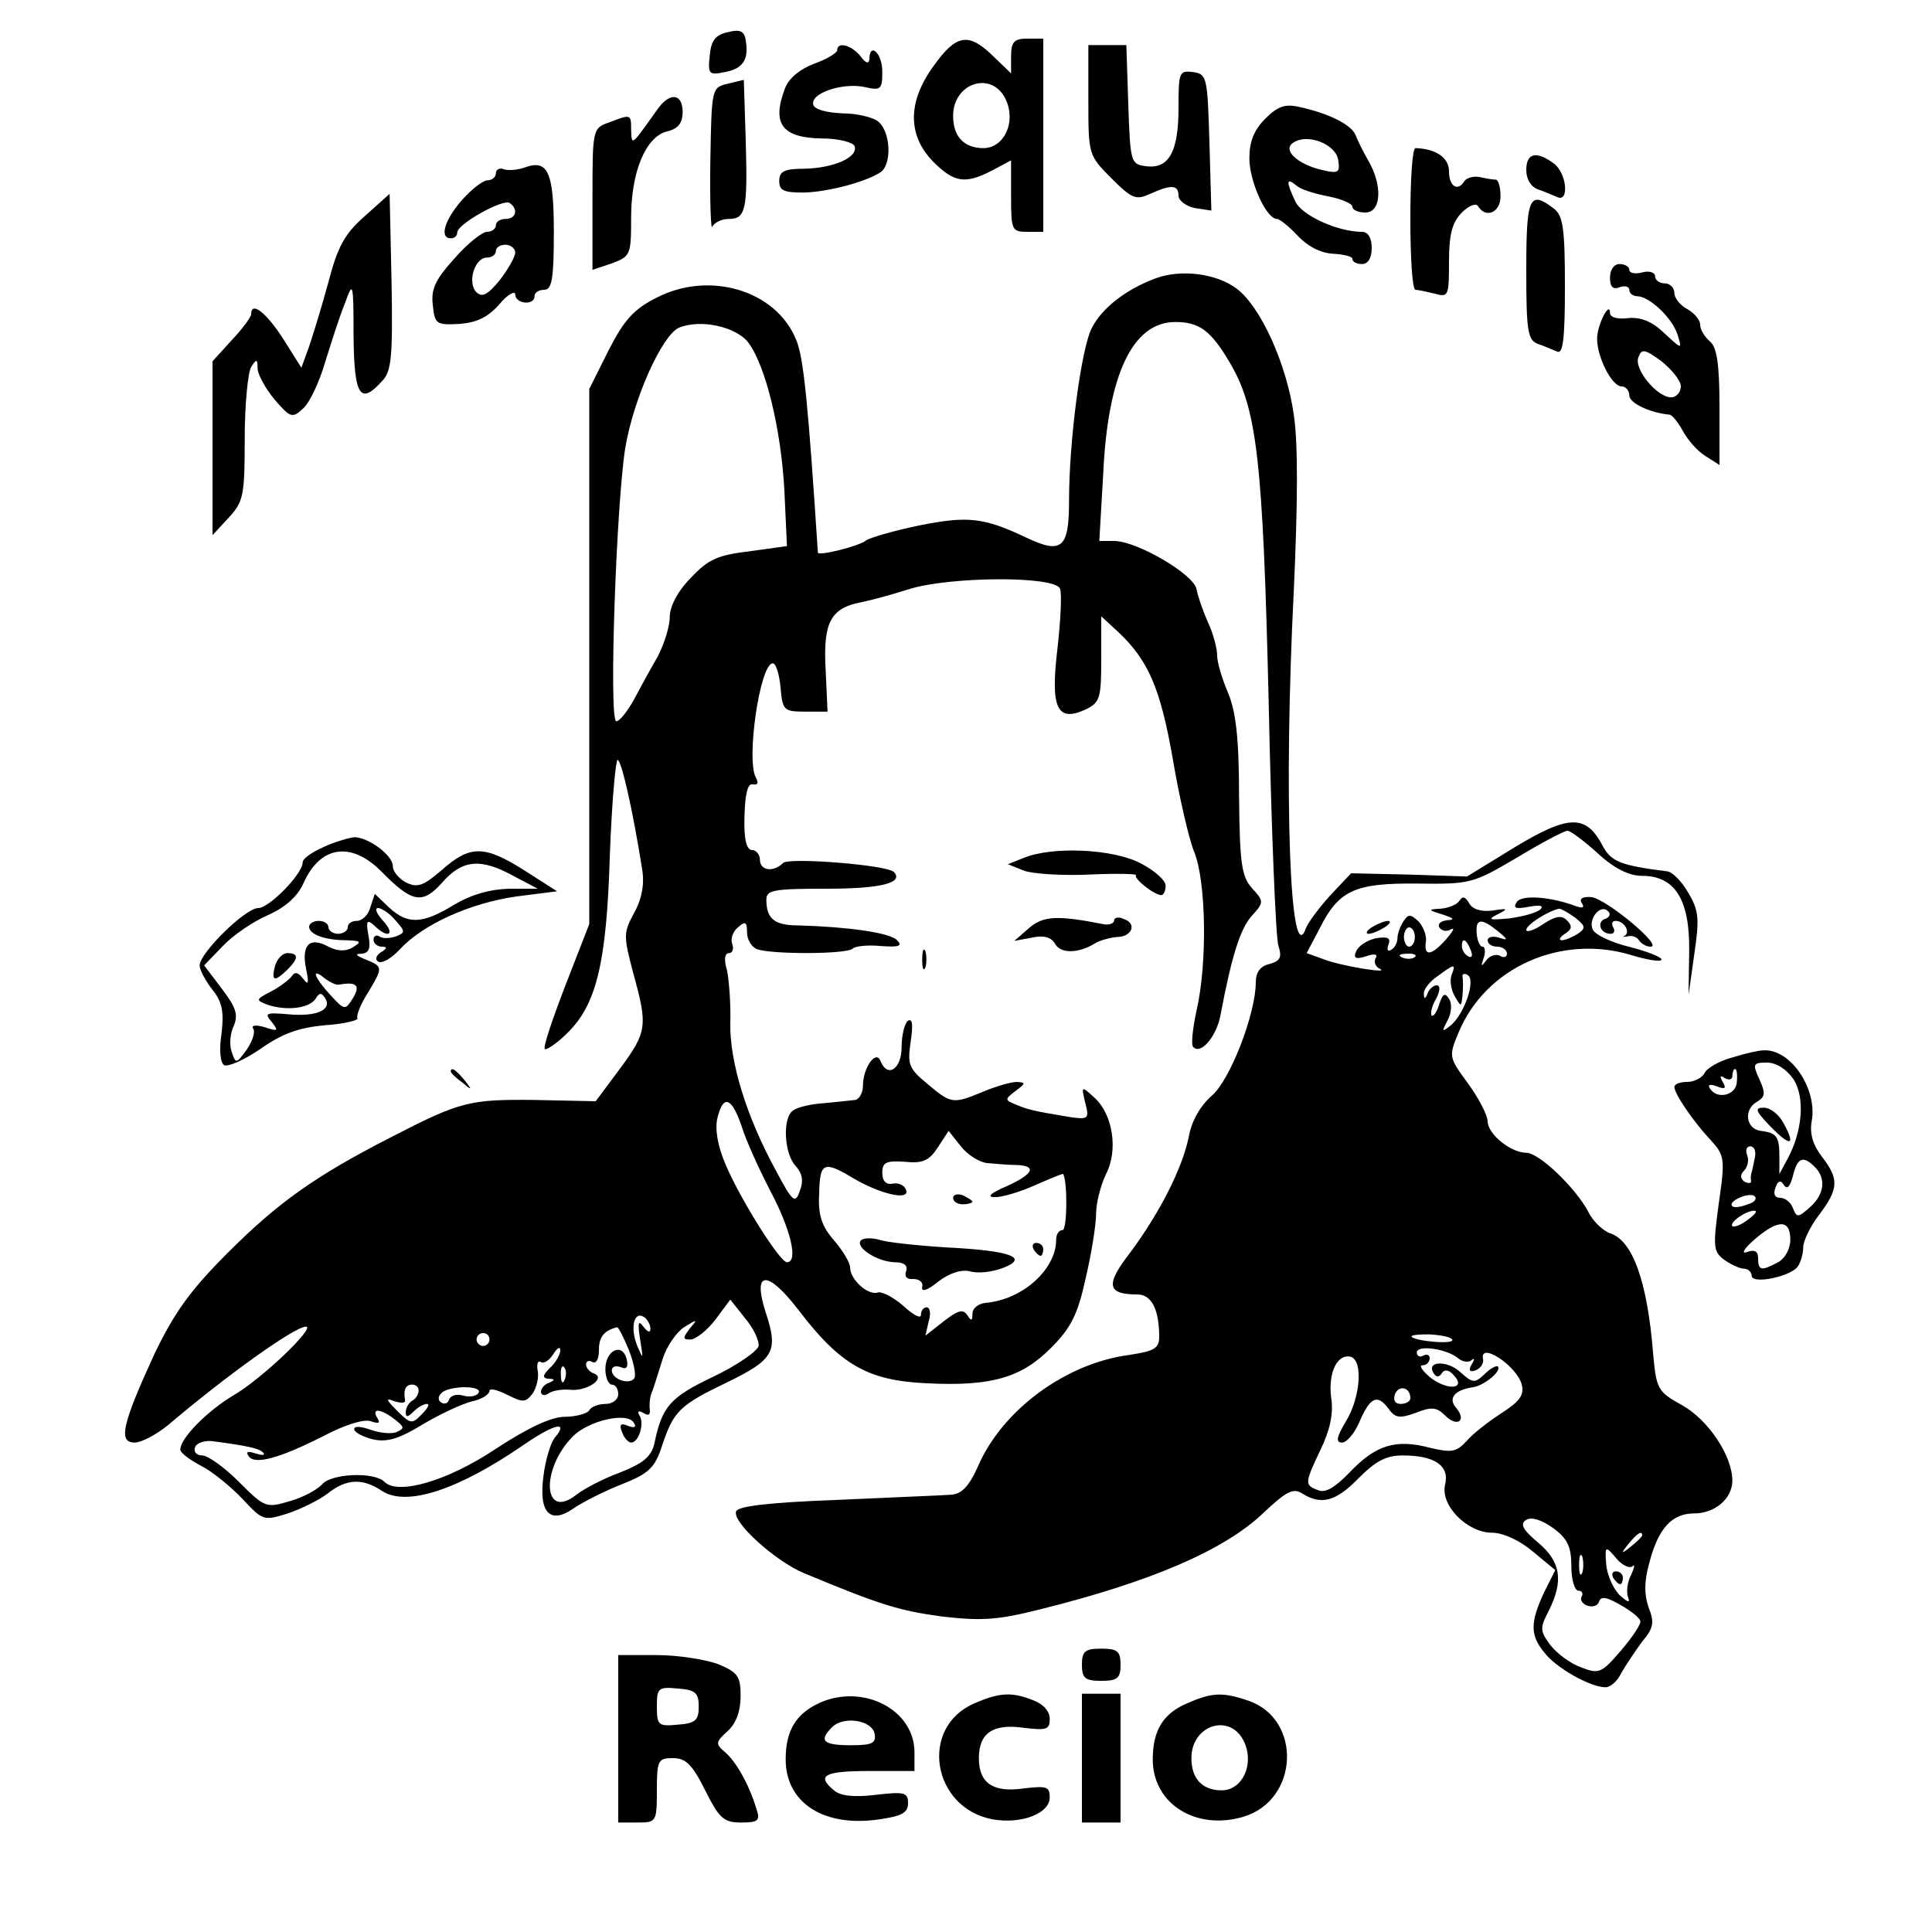 <svg version="1.0" xmlns="http://www.w3.org/2000/svg" width="400" height="400" viewBox="0 0 300 300"><path d="M113 5c-1.9.4-2.6 1.3-2.8 3.7-.3 2.8-.1 3 2.3 2.5 2.9-.5 3.8-2 3.3-4.9-.2-1.5-.9-1.8-2.8-1.3zM145 10.2c-4.1 5.6-4.1 10.8-.1 14.9 3.3 3.3 5 3.5 9.1 1.4l3-1.6v5.6c0 5.2.1 5.5 2.5 5.5h2.5V6h-2.5c-2 0-2.5.5-2.5 2.7v2.7l-2.8-2.7c-3.8-3.7-5.7-3.4-9.2 1.5zm11.2 5.3c1.6 3.5-.3 7.5-3.5 7.5-3 0-4.7-1.8-4.7-5 0-5.2 6.1-7.1 8.2-2.5zM130 7.8c0 .4-1.6 1.4-3.6 2.1-2.1.8-3.9 2.2-4.5 3.8-2.1 5.5-.5 7.7 5.7 7.8 2.6 0 4.9.6 5.1 1.2.6 1.7-3.2 3.4-7.8 3.5-3.1 0-3.9.4-3.9 1.9s.7 1.8 3.8 1.8c3.9-.1 9.8-1.7 12-3.2 1.7-1.3 1.5-6.2-.4-7.8-.8-.7-3.4-1.3-5.6-1.3-2.4-.1-4.3-.6-4.5-1.3-.6-1.8 4.5-3.5 7.9-2.8 2.6.6 2.8.4 2.8-2.4 0-2.9-2-4.6-2-1.9-.1.8-.6.6-1.4-.5-1.4-1.7-3.6-2.3-3.6-.9zM169 15.5c0 8.5 0 8.6 3.6 12.2 3.2 3.2 3.8 3.4 6 2.4 3.3-1.5 4.4-1.4 4.4.3 0 .7 1.1 1.6 2.5 1.9l2.6.4-.3-10.6c-.3-10.1-.4-10.6-2.5-10.9-2.2-.3-2.3 0-2.3 5.5 0 6.9-1.5 9.6-5.1 9.1-2.3-.3-2.4-.6-2.7-9.6l-.3-9.2H169v8.5zM113 13c-2.5.6-2.5.7-2.7 12-.1 6.3.1 10.9.3 10.2.3-.6 1.4-1.2 2.5-1.2 2.7 0 3-1.3 2.7-12.1l-.3-9.5-2.5.6zM102 17.1c-4 5.6-3.9 5.6-4 3.1 0-2.5 0-2.5-3.4-1.2-2.6.9-2.6 1.1-2.6 11.9v11l3-1c2.9-1.1 3-1.3 3-7.1 0-7.2 2.3-12.6 5.6-13.4 1.7-.4 2.4-1.3 2.4-3 0-3-2.1-3.1-4-.3zM196.5 18.4c-1.8 1.8-2.5 3.6-2.5 6.2 0 3.5 2.6 9.4 4.3 9.4.4 0 1.9 1.2 3.2 2.6 1.6 1.7 3.6 2.7 5.5 2.8 1.6.1 3 .4 3 .8 0 .5.7.8 1.5.8.9 0 1.5-.9 1.5-2.5s-.6-2.5-1.5-2.5c-3.8 0-9.5-2.6-10.4-4.8-1.4-3-1.4-3.7.2-2.4.6.6 2.9 1.3 5 1.7 2 .4 3.7 1.1 3.7 1.6s.9.9 2 .9c2.5 0 2.7-4.2.5-8-.8-1.4-1.7-3.2-2-4-.6-1.6-4.1-3.4-8.8-4.4-2.1-.5-3.3-.1-5.2 1.8zm11.3 6.5c.3 1.9 0 2.1-2.5 1.5-3.9-.9-6.3-3.2-4.4-4.3 2.2-1.4 6.6.3 6.9 2.8zM219 34c0 6 .3 11 .8 11 .4 0 1.7.3 3 .6 2.1.6 2.2.4 2.2-5 0-4.2.5-6.1 2-7.6 1.1-1.1 2.2-1.5 2.5-1 1.2 2 3.5 1 3.5-1.5 0-1.4-.3-2.5-.7-2.6-.5 0-1.6-.2-2.5-.4-1-.2-2 .1-2.4.6-1 1.7-2.4.9-2.4-1.5 0-2.1-2-3.5-5.2-3.6-.5 0-.8 4.9-.8 11zM237 26.4c0 1.4.7 2.6 1.8 3 .9.3 2.3.9 3 1.2 1.9.9 1.5-3.7-.5-5.2-2.7-2-4.3-1.7-4.3 1zM81.5 26c-1.1.4-2.6.5-3.2.3-.7-.3-1.3 0-1.3.6s-.6 1.1-1.3 1.1c-.7 0-2.5 1.4-4 3.1C69 34.2 68.2 37 70 37c.6 0 1-.4 1-.9 0-1.3 7-5.2 8.1-4.6 1.4.9 1.1 2.5-.6 2.5-.8 0-1.5.4-1.5 1 0 .5-.6 1-1.4 1-.7 0-3 1.8-5 4.1-2.9 3.2-3.7 4.7-3.4 7.2.3 3 .5 3.2 4.1 3 2.7-.2 4.4-1 6.2-3 1.3-1.6 2.5-2.2 2.5-1.6 0 1.5 3 1.8 3 .3 0-.6.7-1 1.5-1 1.2 0 1.5-1.7 1.5-8.9 0-9.4-.9-11.4-4.5-10.1zM80 39.2c0 .7-1.1 2.6-2.4 4.3-1.9 2.3-2.7 2.7-3.6 1.9-1.5-1.5-.3-5.4 1.6-5.4.8 0 1.4-.5 1.4-1 0-.6.7-1 1.5-1s1.5.6 1.5 1.2zM56.6 33.6c-3.1 2.7-4.2 4.8-5.6 10.2-1 3.7-2.4 8.2-3 10l-1.2 3.3-2.9-4.6c-2.6-4-4.9-5.8-4.9-3.7 0 .4-1.3 2.2-3 4l-3 3.3v27l2.5-2.7C37.8 77.9 38 77 38 68.1c0-5.3.5-10.3 1-11.1.8-1.3 1-1.3 1 .2 0 .9 1.2 3.1 2.6 4.8 2.5 2.9 2.8 3 4.5 1.4 1-.9 2.5-4.1 3.4-7.2 1-3.2 2.3-7.3 3.1-9.2 1.2-3.4 1.3-3.2 1.3 5.2.1 9.3 1 10.8 4.5 6.9 1.4-1.5 1.6-3.8 1.4-15.4l-.3-13.6-3.9 3.5zM237 41.9c0 9.4.2 10.9 1.8 11.5.9.3 2.3.9 3 1.2.9.4 1.2-1.9 1.2-10.2 0-9-.3-10.9-1.7-12-3.8-2.9-4.3-1.9-4.3 9.5zM250 43.1c0 1.5.5 1.9 1.5 1.5.8-.3 1.5-.1 1.5.4 0 .6.6 1 1.3 1 1.9.1 5.4 3.4 6.2 6 .7 2.3.7 2.3-2.1-.3-1.9-1.8-3.6-2.5-5.6-2.3-1.6.2-2.8-.1-2.8-.8 0-2-2 1.8-2 4 0 2.9 2.3 7.4 3.8 7.4.6 0 1.2.6 1.2 1.4 0 1.2 3.2 2.7 6.3 3 .4.1 1.3 1.2 2 2.5s2.2 3.1 3.5 3.9l2.2 1.4v-9c0-6.7-.4-9.3-1.5-10.2-.8-.7-1.5-1.8-1.5-2.6 0-.7-.9-1.8-2-2.4-1.1-.6-2-1.7-2-2.5s-.7-1.5-1.5-1.5-1.5-.5-1.5-1.1c0-.6-.9-.9-2-.6-1.1.3-2 .1-2-.4s-.7-.9-1.5-.9c-.9 0-1.5.9-1.5 2.1zM261 60c0 .9-.7 1.7-1.5 1.7-2.2 0-5.8-4.4-5.1-6.2.5-1.4 1-1.3 3.6.6 1.6 1.3 3 3 3 3.9zM179.5 43.2c-4.6 1.7-8.4 4.6-10 7.8-1.6 3.2-3.5 17.3-3.5 26.8 0 7.3-1.1 8.3-6.6 5.7-6.7-3.2-9.2-3.4-16.7-1.9-3.9.8-7.6 1.9-8.2 2.3-1 .9-7.5 2.5-7.5 1.9-1.5-22.9-2.2-30.4-3.4-33.1-3.1-7.6-13.4-10.7-21.6-6.5-3.6 1.8-5.1 3.5-7.5 8.2l-3 6v83.1l-3.7 9.5c-2 5.2-3.5 9.6-3.2 9.9.2.2 1.8-.8 3.4-2.4 4.6-4.4 6.2-10.9 6.7-27.8.3-8.1.9-14.7 1.2-14.7.6 0 2.4 8 3.8 16.9.4 2.3 0 4.6-1.2 6.8-1.7 3.1-1.7 3.6-.2 9.3 2.3 8.3 2.2 9.2-2 14.9l-3.8 5.1-9.5-.2c-10.1-.1-11.5.2-22.5 5.9-11.5 5.9-17.3 10-25.1 17.8-5.9 5.9-8.3 9.3-11.4 15.7-5 10.9-5.7 13.8-3.1 13.8 1.1 0 3.5-1.3 5.3-2.8 9.2-7.8 19.6-15.2 21.3-15.2 1.6 0-6.8 8.1-11.3 10.7-4 2.4-8.2 6.6-8.2 8.4 0 .5 1.5 1.6 3.2 2.5 1.8.9 4.7 3.3 6.5 5.2 3.1 3.3 3.2 3.4 7 2.2 2.1-.7 4.9-2.1 6.2-3.1 2.9-2.3 5.4-2.4 8.4-.4 3.8 2.5 11.8-.1 22.1-7.2 4.8-3.3 7-3.7 4.7-1-.6.8-1.4 3.4-1.7 5.8-.8 5.8 1 7.7 4.7 5.1 1.3-.9 4.6-2.6 7.4-3.7 4.3-1.7 5.2-2.6 6.3-6 1.8-5.4 2.7-6.3 10.2-9.9 7.2-3.5 7.9-4.8 5.9-10.8-2.1-6.5.2-6.7 5-.5 6.6 8.7 10.9 11.1 20.1 11.5 10 .5 14.7-.9 19.3-5.6 3.1-3.1 4.1-5.3 5.3-10.8.9-3.8 1.6-8.3 1.6-9.9 0-1.7.7-4.4 1.5-6.1 2-3.8 1.1-9.4-1.8-12-2-1.8-2-1.8-1.4.8.7 2.6.5 2.7-2.7 2.2-5.4-.9-6.2-1.1-8.1-1.9-1.7-.7-1.7-.8 0-2.1 1.6-1.2 1.6-1.3.2-1.4-.9 0-3.3.7-5.2 1.5-4.8 2-5 1.9-8.7-1.2-2.9-2.4-3.1-3-2.6-6.5.4-2.6.3-3.7-.4-3.3-.5.3-1 2.2-1 4.1 0 3.4-2.2 4.9-3.3 2.1-.7-1.7-2.7 1.1-2.7 3.9 0 1.1-.6 2.1-1.2 2.2-.7.1-2.9.3-4.8.5-1.9.1-4.1.6-4.8 1.1-1.7 1-1.5 6.6.3 8.6 1.1 1.2 1.3 2.4.7 3.9-.7 2.1-1.1 1.8-3.7-3.1-4.6-8.4-7.2-16.9-7.1-22.9.1-3-.2-6.6-.5-8.2-.5-1.6-.4-2.7.3-2.7.5 0 .8-.6.5-1.4-.3-.8.1-2 .9-2.6 1.1-1 1.4-.9 1.4.8 0 1.1.7 2.3 1.6 2.6 2.2.8 13.9.8 14.8-.1.4-.4 2.4-.6 4.4-.4 2.8.2 3.4 0 2.5-.9-1.1-1.2-7.9-2.1-15.3-2.3-3.7 0-5-1-5-4 0-1.5 1.1-1.7 9.4-1.7s12-.9 10.4-2.6c-1.1-1.1-16.3-2.3-17.2-1.4-1.5 1.5-3.6 1.2-3.6-.5 0-.8-.6-1.5-1.2-1.5-.9 0-1.3-1.7-1.2-5.2.1-3.6.5-5.2 1.3-5 .8.1.9-.2.5-1-1.6-2.6.6-17.8 2.6-17.8.5 0 1 1.7 1.2 3.7.3 3.6.5 3.8 3.8 3.8h3.5l-.3-6.6c-.4-7.3.8-9.5 5.6-10.4 1.5-.3 4.8-1.2 7.3-2 6.3-2 22.7-2.1 23.5-.1.3.8.1 4.9-.4 9.3-1.1 9.2-.1 11.5 4.3 9.5 2.3-1.1 2.5-1.7 2.5-7.9v-6.6l2.6 2.4c4.7 4.4 6.6 8.8 8.5 19.7 1 5.9 2.5 12.4 3.3 14.4 1.9 4.5 2.1 17.4.4 24.7-.6 2.8-.9 5.4-.5 5.7 1.2 1.2 3.6-1.7 4.2-4.9 1.8-9.5 3.1-13.4 4.8-15.4 2-2.2 2-2.3.1-4.4-1.6-1.8-1.9-3.8-2-14.3 0-9-.5-13.1-1.7-16-.9-2.1-1.7-4.7-1.7-5.8 0-1.1-.6-3.4-1.4-5.1-.8-1.8-1.6-4.1-1.8-5.2-.4-2.3-9.1-7.4-12.7-7.5h-2.4l.6-10.3c.7-15.6 4.6-23.7 11.2-23.7 3.7 0 5.5 1.3 8.4 6.2 4.3 7.2 5.2 15.1 6.1 52.8.4 19.5 1.1 36.5 1.5 37.8.6 1.9.3 2.4-1.4 2.9-1.4.3-2.1 1.3-2.1 2.8 0 4.9-4 15.3-6.9 17.7-1.7 1.5-3.1 3.9-3.5 6.3-1 4.9-4.5 11.8-9.1 18-3.9 5-3.6 6.5 1.1 6.5 2.2 0 3.4 2.3 3.4 6.6 0 1.8-.8 2.2-4.7 2.8-9.8 1.3-19.6 8.5-23.4 17.2-1.4 3.2-2.6 4.4-4.2 4.5-1.2.1-9.1.4-17.6.8-10.9.4-15.6 1-15.8 1.8-.6 1.7 6.2 7.8 10.6 9.6 12 5 14.8 5.8 21.3 6.7 6.1.7 8.6.6 15.3-1.1 17.3-4.3 28.6-9.2 34.6-14.9 3.6-3.4 4.7-4 6.1-3.1 3 1.9 5.3 1.2 8.8-2.4 2.6-2.6 4.2-3.5 6.8-3.5 5 0 7.3 1.6 6.6 4.5-.8 3.2 3.4 7.5 7.3 7.5 1.7 0 4.3 1.2 6.3 2.9l3.5 2.9-1.8 3.6c-2.1 4.6-2.1 6.5.1 9.2 1.8 2.4 7.2 5.4 9.5 5.4.8 0 1.9-1 2.5-2.3.7-1.2 2.1-3.3 3.2-4.8 1.8-2.1 1.9-3 1-5.3-.7-2-.7-4 .1-6.9 1.4-5.4 3.5-7.7 7-7.7 3.2 0 5.9-2.3 5.9-5.1 0-3.8-3.7-9.4-7.8-11.7-3.8-2.1-4-2.5-4.5-8-.9-11.3-3.2-17.6-6.7-18.7-1.1-.4-2.7-1.9-3.4-3.4-2-3.7-7.6-9.1-9.6-9.1-2.4 0-6-2.9-6-4.9 0-.9-1.4-3.6-3-5.8-3-4.1-3.1-4.2-1.5-8 4.2-10.1 15.9-15.3 26.8-12 2.6.8 4.7 1.1 4.7.7 0-.4-2.3-1.3-5.1-2s-5.3-1.9-5.6-2.7c-.7-1.7 1.3-4 2.4-2.8.5.4.2 1-.5 1.2-1.3.5-.7 2.3.9 2.3.6 0 .7-.5.4-1-.3-.6-.2-1 .4-1 1.3 0 2.3 1.7 1.4 2.3-.5.2-.3.2.4.1.7-.2 1.5.1 1.8.6.4.6 1.2 1 1.8 1 2.1 0-7-7.5-9.2-7.7-1.3-.1-1.9.2-1.5.9.5.7.2.9-.9.5-4-1.5-8.5-1.8-9.2-.6-.6.9-.1 1.1 1.9.7 1.7-.3 2.4-.2 1.8.4-.5.5-2.6 1.1-4.8 1.4-3.1.3-3.5.2-1.9-.6 1.8-.9 1.7-1-.8-.6-1.7.2-3.1-.2-3.6-1.2-.6-1-1-1.1-1.5-.3-.4.6-1.7 1.1-2.9 1.2-2 .1-2 .2.3.9 1.8.6 2 .8.7.9-1 .1-1.5.6-1.2 1.1.4.6 1.2.7 1.8.3.7-.3.3.3-.7 1.5-2.3 2.6-3.5 2.8-3.2.5.2-1-.4-2.4-1.1-3.2-1.3-1.2-1.6-1.2-2.4 0-.5.8-.9 1.9-.9 2.6 0 .6-.4 1.5-1 1.8-.5.3-.7 0-.4-.8.4-1.1-.1-1.3-2-1-1.3.3-2.7 1.2-3 2-.5 1.1-.1 1.3 1.5.8 1.4-.5 1.9-.3 1.5.3-.3.6 0 1.3.6 1.6 2 .9-6.1-.4-8.8-1.5l-2.5-.9 2-3.8c3-6 5.5-7.1 15.2-7 8.2.1 8.6 0 15.4-4 3.8-2.3 7.4-4.2 7.9-4.2s2.6 1.6 4.7 3.5c2.6 2.4 4.9 3.5 6.9 3.5 5.1 0 7.4 3.7 7.3 11.7l-.1 6.8.9-6.4c.8-5.4.7-6.7-.9-9.4-1-1.8-2.5-3.3-3.3-3.4-7.2-.9-8.7-1.5-10-3.9-2.6-5-5.3-4.9-13.6.1l-7.5 4.6-9-.3-9-.2-3.3 3.5c-1.8 2-3.4 4.2-3.7 5-2.5 7-3.5-20.9-1.9-52.3.6-13.4.7-22.8 0-27.4-1.1-7.9-5.2-16.9-8.9-19.6-3.2-2.4-8.7-3-12.5-1.6zm-63.3 10c2.7 3.6 5.1 13.5 5.6 23l.4 8.6-5.8.8c-4.9.6-6.4 1.2-9.1 4.1-2.1 2.1-3.3 4.5-3.3 6.1 0 1.5-.9 4.3-1.9 6.2-1.1 1.9-2.8 5-3.7 6.7-1 1.8-2.2 3.3-2.7 3.3-1.2 0 0-33.9 1.4-42.5 1.3-7.7 5.7-17.4 8.3-18.6 3.3-1.4 8.9-.2 10.8 2.3zm128.4 89.3c1.6 1.3 1.7 1.6.4 2.5-.8.5-1.9 1-2.5 1-.5 0-.3-.5.5-1 1.1-.7 1.2-1.2.3-2.1-.8-.8-1.7-.7-3.7.6-1.4 1-2.6 1.3-2.6.9 0-.8 3.3-2.9 5.1-3.3.3 0 1.4.6 2.5 1.4zm-12 2.1c1.6 1.3 1.6 1.5.2 1-1-.3-1.8-.1-1.8.4 0 .6.7 1 1.5 1s1.5.5 1.5 1.1c0 .5-.5.7-1.1.3-.6-.3-1.6 0-2.1.7-.8 1.1-.9 1-.4-.4.3-.9.2-1.7-.2-1.7s-.8-.9-.9-2c-.2-2.4.7-2.5 3.3-.4zm-12.9.9c0 .8-.4 1.5-.9 1.5-.4 0-.8-.7-.8-1.5s.4-1.5.8-1.5c.5 0 .9.7.9 1.5zm8.7 2.1c.3.8.2 1.2-.4.9-.6-.3-1-1-1-1.6 0-1.4.7-1.1 1.4.7zm-8.7 1c-.3.3-1.2.4-1.9.1-.8-.3-.5-.6.6-.6 1.1-.1 1.7.2 1.3.5zm5.7 2.8c-.3.8-.1 2.3.5 3.3 1 1.7 1 1.7 1.2-.2.1-1.1.1-2.4 0-2.8-.1-.5.3-.6.8-.3 1.3.8-.5 6-2.6 7.8-1.4 1.1-1.5 1.1-.5-.8.6-1.1.7-2.6.2-3.3-.6-1-1-.8-1.5.8-.4 1.3-.9 2-1.2 1.8-.2-.3 0-1.5.7-2.6.6-1.2.7-2.1.1-2.1-.5 0-1.2.6-1.4 1.2-.4 1-.6 1-.6.1-.1-.6.9-1.9 2.1-2.7 2.7-2 2.9-2 2.2-.2zm-110.3 23.3c.6 2.1 2.7 6.7 4.5 10.2 3.2 6 4.4 11.1 2.6 11.1-1.1 0-7.2-9.7-9.5-15.1-1.3-3-1.7-5.6-1.3-7.3.9-3.7 2.2-3.2 3.7 1.1zm38.2 5.9c1.2.1 3.2.3 4.5.3 3.3.1 2.7 1.4-1.5 3.3-2.6 1.1-3.1 1.7-1.8 1.7 1.1 0 3.9-.8 6.3-1.9 2.3-1 4.2-1.8 4.3-1.7.7 1.4.6 8.7-.1 8.7-.6 0-1 .7-1 1.5 0 4.6-5.2 9.3-10.9 9.8-1.1.1-2.1.8-2.1 1.7 0 1.1-.2 1.2-.8.2-.7-1-1.5-.7-3.7 1l-2.8 2.2.5-2.2c.4-1.2.2-2.2-.3-2.2s-.9.5-.9 1.2c0 .6-1.2 0-2.7-1.4-1.6-1.4-3.4-2.3-4-2.1-1.5.5-4.3-2-4.3-3.9 0-.7-1.1-2.6-2.5-4.2-1.9-2.2-2.5-3.9-2.3-7.3.1-4.8.7-5.1 5.2-2.4 4.2 2.5 8.9 3.6 8.3 1.9-.2-.7-1.1-1.2-2.1-1-1 .2-1.6-.4-1.6-1.7 0-1.6.6-1.9 3.5-1.7 2.8.3 3.8-.2 5.1-2.2l1.7-2.6 1.9 2.4c1 1.3 2.9 2.5 4.1 2.6zM117.8 209c-.2.8-3.3 3-7.1 4.8-6.7 3.2-7.9 4.6-9.1 10.4-.5 2-1.7 3-5.2 4.4-2.5.9-5.6 2.5-6.9 3.5-5.2 4.1-5.6-4-.5-9.1 2.4-2.4 8.4-3.8 9.4-2.1.5.7.1.9-.9.5-1.1-.5-1.4-.2-.9 1 .3.9 1 1.6 1.4 1.6 1.2 0 2.1-3 1.3-4.2-.4-.7-.1-.8.6-.4.8.5 1.1.3 1-.5-.1-.8 0-2.1.4-2.9.3-.8 1-3.1 1.6-5 .6-1.9 2.1-4.1 3.3-4.9 2.1-1.3 2.2-1.3.9.2-1.1 1.5-1.1 1.7.1 1.7.8 0 2.6-1.4 3.9-3.1l2.3-3.1 2.3 2.9c1.3 1.5 2.2 3.5 2.1 4.3zm-16.8-2.7c0 .7-.4.6-1.1-.3-.8-1.1-.9-.6-.5 2 .5 3.1.5 3.2-.4 1.1-1.2-2.8-.6-5.6 1-4.6.5.3 1 1.2 1 1.8zm-3.4 3.2c.8 2 1.2 4 .9 4.5-.7 1.1-3.5.2-3.5-1.2 0-.6.6-.8 1.4-.5.9.4 1.2 0 .9-1.3-.7-2.6-3.3-1.3-3.3 1.6 0 1.3.5 2.4 1 2.4.6 0 1 .7 1 1.5s-.9 1.5-1.9 1.5c-1.1 0-2.3.4-2.6 1-.3.5-2.1 1-3.8 1-2.1 0-5.7 1.7-10.6 4.9-7.6 5.1-15.3 7.3-17.4 5.2-1.6-1.6-8.3-1.3-9.7.4-.7.8-2.9 2-5 2.6-3.7 1.1-3.9 1-7.9-3-2.2-2.2-4.8-4.1-5.7-4.1-.9 0-1.4-.6-1.1-1.3.2-.6 1.5-1.1 2.8-.9 5.3.7 7.2 1.1 7.8 1.8.3.4-.2.4-1.2.1-1.2-.4-1.6-.3-1.1.4.9 1.4 4.7.4 11.6-3.1 3.4-1.8 6.4-2.7 7.4-2.3 1.2.4 1.5.3 1-.5-1-1.6.5-1.5 2.7.2 1.5 1.2 1.6 1.4.2 2-.8.3-2.6.1-4-.4s-2.5-.6-2.5-.1 1.3 1.2 2.9 1.6c2.2.5 4.1-.1 7.7-2.3 2.7-1.6 6.1-3.2 7.7-3.6 1.5-.3 2.7-1.1 2.7-1.6s1.2-.2 2.8.6c2.4 1.2 2.8 1.2 3.9-.2.6-.9 1-2.5.8-3.5-.2-1.1 0-1.7.5-1.4.5.3 1.3-.3 1.9-1.2.6-1 1.1-1.3 1.1-.6 0 .6-.7 1.9-1.6 2.7-1.2 1.2-1.2 1.6-.2 1.7 1 0 1 .2.1.6-.7.2-1.3.9-1.3 1.4 0 .6.6.7 1.3.2.6-.4 2.1-.6 3.2-.5 2.5.3 5.6-1.7 3.8-2.5-.7-.2-1.3-.9-1.3-1.4 0-.6.5-.7 1-.4.6.3 1-.5 1-1.9 0-2 .8-3 2.8-3.5.2-.1 1 1.5 1.8 3.4zM76 208c0 .5-.4 1-1 1-.5 0-1-.5-1-1 0-.6.5-1 1-1 .6 0 1 .4 1 1zm149.5 0c.5.8-5.5.3-6.3-.4-.2-.3 1-.4 2.7-.4 1.8.1 3.4.4 3.6.8zm.9 2.9c.7.6 1.7.7 2.1.3.5-.4.5-.1 0 .7-.5.9-.3 1.2.6.9.8-.3 1.3-1.1 1.2-1.7-.7-2.9 5.2.9 6 3.9.4 1.6-.3 2.6-3.1 4.4-2 1.3-4.5 3.2-5.5 4.4-1.6 1.7-2.3 1.8-5.7 1-5.3-1.4-8.4-.4-12.4 3.8-2.2 2.3-3.8 3.3-4.9 2.8-2.2-.8-2.1-1.1.4-6.4 1.4-2.9 2-5.5 1.6-8-.5-3.9 1-6.9 3.1-6.3 1.9.7 1.4 6.4-.8 10-1.5 2.5-1.6 3.3-.6 3.3.7 0 1.9-1.4 2.6-3 1.7-4 2.8-4.6 4.5-2.4 1.1 1.6 1.8 1.7 4.3.8 2.5-1 3.3-.9 4.6.4 1.9 1.9 3.4.8 1.7-1.2-1.3-1.5-.2-2.8 2.7-3.2 1.7-.3 4.4-2.5 3.8-3.2-.3-.2-1.2.3-2.1 1.2-1.5 1.4-1.8 1.4-3.7-.3-2-1.9-5.4-1.8-4.2.1.4.7.9.7 1.3 0 .4-.6 1.1-.5 1.8.3 2.1 2.2-.9 2.5-3.6.4-1.3-1.1-1.8-1.9-1.2-1.9.6 0 1.1-.5 1.1-1.1 0-.5-.4-.7-1-.4-.5.3-1 .1-1-.5 0-1.2 4.6-.6 6.4.9zm-138.7 3.3c-.3.8-.6.5-.6-.6-.1-1.1.2-1.7.5-1.3.3.3.4 1.2.1 1.9zM65 215.9c0 .6-.4 1.3-1 1.6-.5.3-1 1.1-1 1.8 0 .8.3.8 1.2-.1.7-.7 1.6-1.2 2.1-1.2s.1.7-.8 1.6c-1.5 1.6-1.8 1.5-3.8-.5-1.8-1.8-1.9-2.1-.4-1.5 1 .3 1.7.3 1.6-.2-.3-1.6.1-2.4 1.1-2.4.6 0 1 .4 1 .9zm9.3.4c-.3.5-1.4.7-2.4.4-1-.3-2 0-2.2.7-.2.6-.8.7-1.3.3-.5-.4-.3-1.1.4-1.6 1.7-1 6.2-.9 5.5.2zm144.7.8c0 .5-.7.9-1.5.9-.9 0-1.2-.6-.9-1.5.6-1.5 2.4-1.1 2.4.6zm25 26.1c0 2.1.5 3.8 1.1 3.8.5 0 .8.4.5.9-.3.5.1 1.1.8 1.4.8.3 1.7.1 1.9-.6.3-.9 1.2-.7 3.3.5 1.6.9 3 2 3.1 2.5.2.4-1.2 2.5-3 4.6-3 3.5-3.4 3.7-6.2 2.6-1.7-.6-3.8-2.2-4.8-3.5-1.6-2.2-1.6-2.6-.2-5.3 2.3-4.6 1.9-7.6-1.7-10.6-2.4-2-2.8-2.9-1.8-3.5.8-.5 2.4 0 4.2 1.3 2.2 1.6 2.8 2.9 2.8 5.9zm11-4.8c0 .2-.8 1-1.7 1.7-1.6 1.3-1.7 1.2-.4-.4 1.3-1.6 2.1-2.1 2.1-1.3zm-1.5 4.8c.4-.4.3.2-.2 1.3-.6 1.1-.8 2.7-.5 3.5.4 1-.1.8-1.4-.4-1-1.1-1.9-3.2-2-4.8-.2-2.8-.1-2.8 1.6-.8.9 1.1 2.1 1.6 2.5 1.2zm-7.8 1c-.3.7-.5.2-.5-1.2s.2-1.9.5-1.3c.2.7.2 1.9 0 2.5z"/><path d="M148 186c0 .6.7 1 1.5 1s1.5-.2 1.5-.4-.7-.6-1.5-1c-.8-.3-1.5-.1-1.5.4zM133.7 192.6c-1 1 2.4 3.3 5.2 3.4 1.5 0 2.1.5 1.8 1.4-.3.8.1 1.3 1.1 1.2.9 0 1.6.5 1.4 1.2-.2.9.8.6 2.5-.8 1.7-1.3 3.5-1.9 4.9-1.6 1.3.4 3.5.1 5.1-.5 4.2-1.6 1.3-2.7-8.7-3.2-4.7-.3-9.4-.8-10.5-1.2-1.1-.3-2.4-.3-2.8.1zM160.5 194c.3.5.8 1 1.1 1 .2 0 .4-.5.4-1 0-.6-.5-1-1.1-1-.5 0-.7.4-.4 1zM250.5 245c.3.5.8 1 1.1 1 .2 0 .4-.5.4-1 0-.6-.5-1-1.1-1-.5 0-.7.4-.4 1zM50.3 131.5c-1.8.8-3.3 1.8-3.3 2.4 0 1.8-5.2 7.1-6.9 7.1-2 0-9.1 7-9.1 8.9 0 .7.9 2.4 2 3.8 1.5 1.9 1.8 3.4 1.4 6.8-.4 2.5-.2 4.5.4 4.9.6.3 3.1-.8 5.6-2.5 3.4-2.4 5.9-3.3 10-3.7 3.1-.2 5.4-.8 5.1-1.1-.2-.4.5-2.2 1.6-3.9 2.4-4 2.4-4.1-.3-5.2-1.5-.6-1.8-.9-.7-.9 1.2-.1 1.5-.8 1.1-2.9-.4-2.2-.2-2.5.9-1.5 2.1 2.1 3.4 1.5 1.4-.7-1-1.1-1.4-2-.8-2 .5 0 1.8.8 2.7 1.9 1.5 1.7 1.6 1.9.1 2.5-.9.3-2.1.4-2.6 0-.5-.3-.9 0-.9.5 0 .6.6 1.1 1.3 1.1.9 0 .8.3-.2.9-.7.5-.9 1.1-.4 1.4.6.4 2.1-.5 3.4-1.9 3.6-3.9 11-7.2 18.1-8.2l6.3-.8-5-3.2c-6.3-4-8.5-4-12.9-.1-2.9 2.5-3.8 2.8-5.6 1.9-1.1-.6-2-1.7-2-2.5 0-1.7-3.8-4.5-6-4.5-.8.1-3 .7-4.7 1.5zm8.9 3.8c4.8 4.9 6.4 5.2 9.5 1.7 3.1-3.5 5.9-3.8 11-1l3.8 2H79c-3 .1-5.8.9-8.5 2.5-4.9 3-7.2 3.1-10.1.4l-2.2-2.1-.7 2.1c-.3 1.2-1.3 2.1-2.1 2.1s-1.4.4-1.4 1c0 .5-.7 1-1.5 1s-1.5-.5-1.5-1c0-.6-.7-1-1.5-1s-1.5.4-1.5.9c0 1.2 2.5 2.1 5.8 2.1 2.3.1 2.4.2 1 1.1-1.2.7-2.4.6-3.8-.1-2.9-1.6-4.2-.3-3.5 3.3.5 2.4.4 2.8-.4 1.7-.8-1-1.3-1.2-1.8-.4-.5.6-1.9 1.7-3.3 2.4-2.3 1.2-2.3 1.3-.5 2 2.9 1 6.5.6 7.5-.9.6-1 .9-1 1.5-.1 1.1 1.8-1.3 2.9-5.7 2.5-3.5-.3-3.8-.2-2.6 1.2 1.1 1.4 1 1.5-1.1.8-1.4-.4-2.1-.3-1.8.2.4.5-.1 2-1 3.3-1.6 2.2-1.7 2.2-2.3.4-.4-1-.3-2.9.3-4.1.7-1.7.4-2.8-1.8-5.7l-2.8-3.7 2.9-3c1.6-1.7 4.7-3.8 7-4.8 2.7-1.2 4.6-2.9 5.5-4.9 2.6-5.9 7.4-6.6 12.1-1.9zm-6.6 17.6c2.8-.5 3.4.1 2.2 2.1-1.2 1.9-1.3 1.9-3.5-.5-2.5-2.7-3.1-4.4-.9-2.6.8.6 1.8 1.1 2.2 1z"/><path d="M42.7 150c-.6 2.4-.1 2.5 1.9.6 1.8-1.8 1.8-2.6 0-2.6-.7 0-1.6.9-1.9 2zM159 133.2l-2.5 1 2.5 1c1.4.5 6 .8 10.2.6 4.2-.2 7.5-.1 7.2.1-.4.5 2.7 3 3.9 3.1.4 0 .7-.7.7-1.5s-1.8-2.4-4-3.5c-4.3-2.2-13.6-2.6-18-.8zM159.8 144.1l-2.3 2 2.7-.5c1.8-.4 3-.1 3.6.9.8 1.6 3.6 1.6 6.2 0 .8-.5 2.4-.9 3.4-1 2.4 0 3.2-2.1 1.1-2.8-.8-.4-1.5-.2-1.5.2 0 .5-.8.8-1.7.6-7.1-1.4-9.3-1.3-11.5.6zM213 144c-.8.5-1 1-.5 1 .6 0 1.7-.5 2.5-1s1.1-1 .5-1c-.5 0-1.7.5-2.5 1zM143.2 149c0 1.4.2 1.9.5 1.2.2-.6.2-1.8 0-2.5-.3-.6-.5-.1-.5 1.3zM269 164.2c-1.9.5-3.9 1.6-4.3 2.4-.4.8-1.7 1.4-2.7 1.4-1.1 0-2 .3-2 .8 0 1 2.8 5.2 5.6 8.2 2.2 2.4 2.3 2.9 1.3 9.8-.9 6.7-.9 7.5.8 8.8 1 .7 2.4 1.4 3.1 1.4.6 0 1.2.5 1.2 1.1 0 1.4 6.2.1 7.2-1.5.4-.6.8-1.9.8-2.9s1.1-3.3 2.5-5.1c3-4 3.1-5.5.4-9-1.4-1.8-1.9-3.6-1.6-5.4 1-5.1-3.3-11.4-7.5-11.1-.7 0-2.9.5-4.8 1.1zm9.5 3.4c1.8 2.8 1.4 8-.9 12.3l-1.3 2.4v-2.7c0-3.1-.4-3.7-2.9-4-2.3-.3-2.7-3.3-.6-4.5 1.3-.8 1.4-1.3.4-3.5-1.1-2.4-1-2.6 1.2-2.6 1.4 0 3 1 4.1 2.6zm-8.8.4c-.1 2.1-3.1 2.8-4.2 1-.4-.6.1-.7 1.1-.3 1.3.5 1.5.3.9-.7-.5-.9-.4-1.1.3-.6.7.4 1.2.2 1.2-.3 0-.6.2-1.1.4-1.1.3 0 .4.9.3 2zm2.8 11.7c-.2 1-.4 2-.5 2.3-.1.3-.2.9-.1 1.3.1.5-.4.5-1 .2-.7-.5-.7-1.1-.1-1.7.6-.6.8-1.7.5-2.4-.3-.8-.1-1.4.5-1.4s.9.8.7 1.7zm9.3 1.5c1.8 1.8 1.5 4.3-.8 6.3-1.8 1.6-2 1.6-2.6.1-.3-.9-1.2-1.6-2-1.6s-1.1-.6-.7-1.6c.4-1.1.8-1.2 1.3-.4.5.8 1 .2 1.4-1.4.7-2.9 1.6-3.2 3.4-1.4zm-10.4 5.8c-1 .4-2.1.6-2.4.3-.8-.7 2.4-2.2 3.4-1.6.5.4.1 1-1 1.3zm0 2.4c-1 .8-2.1 1.2-2.4 1-.5-.6 2.1-2.4 3.4-2.4.6 0 .1.6-1 1.4zm6.6 3.1c0 1.4-.8 2.9-1.9 3.5-2.6 1.4-3.1 1.3-3.1-.6 0-1.1-.5-1.4-1.7-1-1 .4-.5-.5 1.1-1.9 3.7-3.2 5.6-3.2 5.6 0z"/><path d="M274.8 174.8c3.2 3.3 4.1 3.2 2.2-.3-.7-1.4-2.1-2.5-3.1-2.5-1.5 0-1.3.5.9 2.8zM70 166.4c0 .2.8 1 1.8 1.7 1.5 1.3 1.6 1.2.3-.4s-2.1-2.1-2.1-1.3zM168 258.5c0 2.1.5 2.5 3 2.5s3-.4 3-2.5-.5-2.5-3-2.5-3 .4-3 2.5zM96 270v13h3c2.9 0 3-.1 3-5 0-4.7.2-5 2.5-5 2 0 3 1 5 5 2.2 4.4 2.9 5 5.6 5 2.7 0 3-.3 2.3-2.3-1.1-3.6-3.1-7.2-4.9-8.7-1.4-1.2-1.4-1.5.5-3.2 1.3-1.2 2-3.1 2-5.4 0-3.1-.4-3.7-3.5-5-1.9-.7-6.2-1.4-9.5-1.4h-6v13zm12.5-5c0 2.1-.5 2.6-3.2 2.8-3.1.3-3.3.1-3.3-2.8s.2-3.1 3.3-2.8c2.7.2 3.2.7 3.2 2.8zM127.3 264.4c-3.7 1.7-5.3 4.3-5.3 8.8 0 6.8 6 10.6 14.6 9.3 3.4-.5 4.4-1 4.4-2.5 0-1.7-.6-1.8-5-1.3-3.3.4-5.5.2-6.5-.7-2.8-2.3-1.5-3 5.5-3h7v-2.9c0-6.6-7.9-10.7-14.7-7.7zm8.5 4.8c.3 1.5-.4 1.8-3.7 1.8-4.3 0-5-.7-2.9-2.8 1.8-1.8 6.2-1.1 6.6 1zM151.3 264.5c-8.6 3.7-6.6 16.2 2.8 18 4.5.8 8.9-.9 8.9-3.4 0-1.7-.5-1.8-4-1.4-4.8.7-7-.8-7-4.7 0-3.9 2.2-5.4 7-4.7 3.5.4 4 .3 4-1.4 0-1.2-1-2.3-2.6-2.9-3.3-1.3-5.2-1.2-9.1.5zM168 273v10h6v-20h-6v10zM184.3 264.5c-3.7 1.6-5.3 4.2-5.3 8.7 0 6.9 6.7 11.1 14.1 8.9 8.6-2.6 9.1-15.1.8-18-4.1-1.4-5.7-1.3-9.6.4zm8.9 6c1.6 3.5-.3 7.5-3.5 7.5-3 0-4.7-1.8-4.7-5 0-5.2 6.1-7.1 8.2-2.5z"/></svg>
